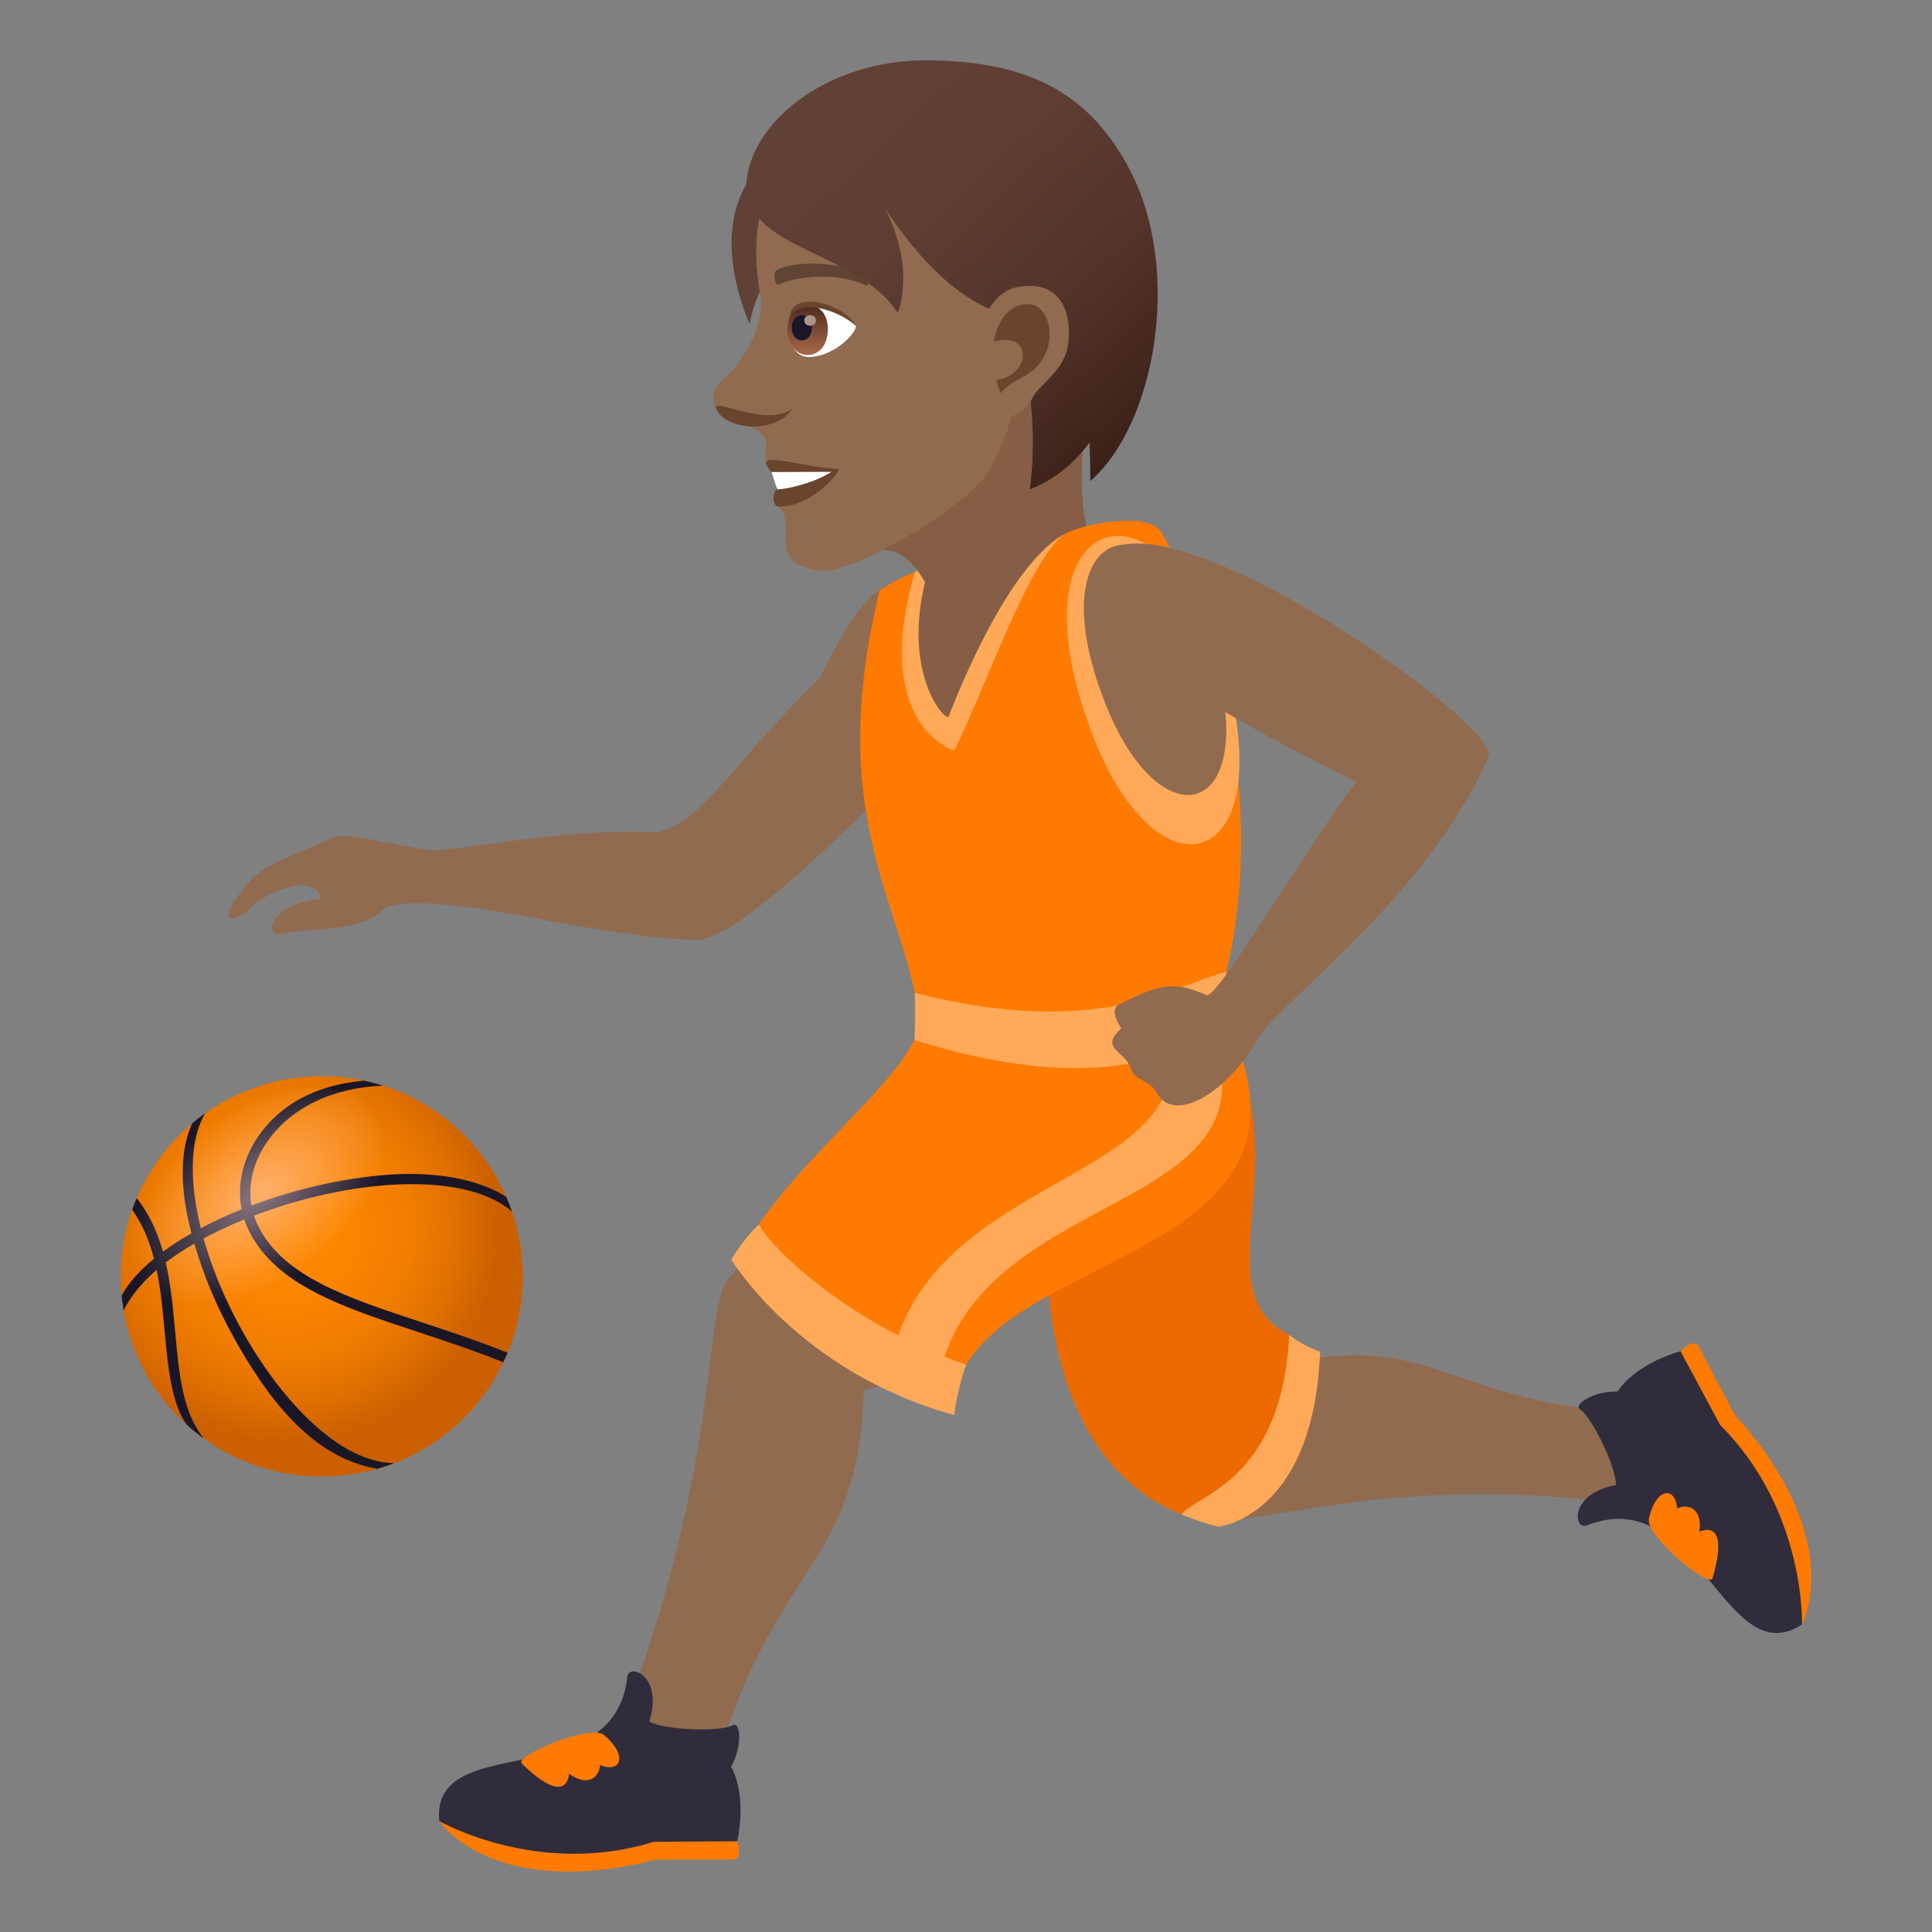 <?xml version="1.0" encoding="utf-8"?>
<!-- Generator: Adobe Illustrator 15.0.0, SVG Export Plug-In . SVG Version: 6.00 Build 0)  -->
<!DOCTYPE svg PUBLIC "-//W3C//DTD SVG 1.1//EN" "http://www.w3.org/Graphics/SVG/1.1/DTD/svg11.dtd">
<svg version="1.1" id="Layer_1" xmlns:x="http://ns.adobe.com/Extensibility/1.0/" xmlns:i="http://ns.adobe.com/AdobeIllustrator/10.0/" xmlns:graph="http://ns.adobe.com/Graphs/1.0/"
	 xmlns="http://www.w3.org/2000/svg" xmlns:xlink="http://www.w3.org/1999/xlink" xmlns:a="http://ns.adobe.com/AdobeSVGViewerExtensions/3.0/"
	 x="0px" y="0px" width="64px" height="64px" viewBox="0 0 64 64" enable-background="new 0 0 64 64" xml:space="preserve">
<rect x="0" y="0" width="64" height="64" fill="#808080" stroke="none"/>
<radialGradient id="SVGID_1_" cx="15.477" cy="72.096" r="7.21" gradientTransform="matrix(1.055 0 0 1.051 -6.872 -35.018)" gradientUnits="userSpaceOnUse">
	<stop  offset="0" style="stop-color:#FF8800"/>
	<stop  offset="0.291" style="stop-color:#FC8500"/>
	<stop  offset="0.528" style="stop-color:#F27E00"/>
	<stop  offset="0.745" style="stop-color:#E17000"/>
	<stop  offset="0.927" style="stop-color:#CC6000"/>
	<a:midPointStop  offset="0" style="stop-color:#FF8800"/>
	<a:midPointStop  offset="0.748" style="stop-color:#FF8800"/>
	<a:midPointStop  offset="0.927" style="stop-color:#CC6000"/>
</radialGradient>
<ellipse fill="url(#SVGID_1_)" cx="10.659" cy="42.283" rx="6.659" ry="6.631"/>
<path fill="#1A1626" d="M13.957,43.799c-2.453-0.809-4.566-1.506-5.402-3.182c-0.059-0.113-0.104-0.229-0.143-0.346
	c3.188-1.219,6.951-1.502,8.547-0.141c-0.057-0.162-0.119-0.32-0.184-0.475c-0.773-0.52-2.084-0.818-3.561-0.76
	c-1.539,0.063-3.297,0.441-4.885,1.039c-0.117-0.695,0.059-1.443,0.516-2.104c0.787-1.139,2.184-1.805,3.84-1.867
	c-0.205-0.064-0.416-0.121-0.627-0.166c-1.678,0.154-2.809,0.844-3.496,1.838c-0.525,0.758-0.715,1.625-0.559,2.426
	c-0.273,0.109-0.539,0.225-0.797,0.346c-0.191,0.092-0.375,0.184-0.553,0.279c-0.182-0.729-0.277-1.434-0.266-2.08
	c0.008-0.549,0.098-1.199,0.41-1.729c-0.148,0.105-0.295,0.219-0.434,0.338c-0.563,1.279-0.227,2.83-0.02,3.639
	c-0.348,0.197-0.664,0.4-0.943,0.609c-0.182-0.637-0.449-1.24-0.873-1.775c-0.055,0.125-0.105,0.252-0.148,0.381
	c0.346,0.492,0.57,1.043,0.723,1.625c-0.482,0.398-0.844,0.809-1.072,1.219c0.014,0.168,0.037,0.332,0.064,0.496
	c0.197-0.387,0.514-0.842,1.094-1.344c0.141,0.668,0.203,1.369,0.268,2.061c0.094,1.033,0.221,2.391,0.729,3.068
	c0.182,0.164,0.371,0.316,0.568,0.459c-0.709-0.867-0.824-2.146-0.953-3.559c-0.07-0.764-0.139-1.537-0.311-2.273
	c0.279-0.213,0.596-0.422,0.949-0.625c0.285,0.994,0.715,2.037,1.264,3.033c1.107,2.008,2.58,4.047,4.795,4.428
	c0.189-0.055,0.377-0.117,0.559-0.188c-0.422-0.006-0.865-0.121-1.326-0.348c-2.053-1.002-4.164-4.17-4.988-7.096
	c0.195-0.104,0.4-0.207,0.613-0.307c0.24-0.113,0.486-0.221,0.734-0.322c0.043,0.125,0.094,0.25,0.154,0.371
	c0.898,1.805,3.078,2.523,5.604,3.357c0.922,0.305,1.869,0.617,2.824,1.002c0.053-0.104,0.1-0.209,0.143-0.316
	C15.844,44.424,14.889,44.107,13.957,43.799z"/>
<radialGradient id="SVGID_2_" cx="568.561" cy="6.25" r="4.878" gradientTransform="matrix(0.36 0.465 -0.796 0.61 -191.103 -228.648)" gradientUnits="userSpaceOnUse">
	<stop  offset="0" style="stop-color:#FFDADA"/>
	<stop  offset="1" style="stop-color:#FFDADA;stop-opacity:0"/>
	<a:midPointStop  offset="0" style="stop-color:#FFDADA"/>
	<a:midPointStop  offset="0.486" style="stop-color:#FFDADA"/>
	<a:midPointStop  offset="1" style="stop-color:#FFDADA;stop-opacity:0"/>
</radialGradient>
<path opacity="0.5" fill="url(#SVGID_2_)" d="M10.191,42.041C8.047,43.684,5.523,44,4.555,42.746s-0.02-3.604,2.127-5.246
	c2.143-1.645,4.664-1.959,5.635-0.705C13.285,38.049,12.332,40.396,10.191,42.041z"/>
<path fill="#916B50" d="M27.15,22.463c-2.918,2.844-3.809,4.723-5.402,5.117c-2.447-0.203-6.574,0.578-7.348,0.586
	c-0.752,0.006-2.873-0.656-3.387-0.42c-2.172,0.996-2.449,0.91-3.238,2.09c-0.598,0.893,0.189,0.6,0.598,0.191
	c0.633-0.631,2.109-1.057,2.266-0.252c-1.656,0.143-1.943,1.252-1.33,1.158c1.58-0.248,2.545-0.057,3.381-0.799
	c0.338-0.299,1.762-0.34,4.916,0.262c2.773,0.527,4.516,0.742,5.484,0.742c1.639,0,7.115-5.852,7.115-5.852
	S31.145,14.346,27.15,22.463z"/>
<path fill="#916B50" d="M24.002,57.533c1.988-5.916,4.465-5.881,4.611-11.498c0.43-0.086,0.867-0.174,1.299-0.264
	c-0.369-2.602-1.51-3.98-3.26-5.055c-1.627,0.563-2.498,1.576-2.611,1.752c-0.662,1.041-0.309,6.303-3.248,14.074
	C20.553,57.176,23.895,57.854,24.002,57.533z"/>
<path fill="#FF7A00" d="M21.734,61.602h2.529c0.371,0,0.158-0.605,0.158-0.605s-2.363-1.443-9.871-0.67
	C14.551,60.326,16.285,62.982,21.734,61.602z"/>
<path fill="#302C3B" d="M24.217,58.529c0.393-0.705,0.307-1.508,0.063-1.381c-0.469,0.248-2.379,0.145-2.77-0.125
	c0.469-1.521-0.68-1.941-0.73-1.475c-0.43,3.936-6.514,1.725-6.229,4.777c0,0,3.26,1.879,7.1,0.689l2.771-0.02
	C24.758,59.361,24.217,58.529,24.217,58.529z"/>
<path fill="#FF7A00" d="M17.285,58.42c0.951,0.928,1.488,0.988,1.568,0.338c0.643,0.465,1.012,0.09,1.02-0.295
	c0.693,0.301,0.947-0.311,0.133-0.992C19.539,57.109,17.029,58.17,17.285,58.42z"/>
<path fill="#916B50" d="M53.457,46.756c-5.586-0.471-6.08-2.633-11.016-1.568c-0.168-0.355-0.336-0.715-0.506-1.072
	c-2.193,0.873-3.166,1.73-3.734,3.479c0.838,1.295,1.906,2.648,2.084,2.709c1.049,0.355,5.58-1.455,12.988-0.551
	C53.879,49.826,53.762,46.781,53.457,46.756z"/>
<path fill="#ED6A00" d="M34.715,40.445c0,0-0.736,7.652,4.43,9.723c0,0,3.332-0.439,3.561-5.947
	c-3.086-1.539,0.709-6.24-2.553-10.551L34.715,40.445z"/>
<path fill="#FFA959" d="M42.705,44.221c-0.23,4.871-3.135,5.316-3.561,5.947c0.393,0.164,0.795,0.303,1.207,0.404
	c0,0,3.152-0.283,3.381-5.791C43.301,44.621,42.977,44.43,42.705,44.221z"/>
<path fill="#855E45" d="M35.959,17.659c-3.254,8.578-6.857,12.063-6.523,1.838C30.578,19.309,32.963,16.909,35.959,17.659z"/>
<path fill="#FF7A00" d="M40.564,33.648l-10.27,0.805c-0.875,1.686-3.549,3.762-5.158,6.109c0,0,0.818,2.889,6.867,4.645
	C34.379,41.313,44.385,41.314,40.564,33.648z"/>
<path fill="#FFA959" d="M25.137,40.563c0,0-0.467,0.418-0.912,1.162c0,0,2.24,3.734,7.383,5.15c0.113-0.912,0.396-1.668,0.396-1.668
	C28.471,43.992,25.766,41.637,25.137,40.563z"/>
<path fill="#FFA959" d="M39.873,33.713l-1.457-0.189c2.426,5.563-7.09,5.002-8.781,11.104c0,0,0.895,0.654,1.506,0.832
	C32.631,39.135,43.104,40.25,39.873,33.713z"/>
<path fill="#FF7A00" d="M38.494,17.67c-0.477-0.861-2.98-0.158-3.172-0.029c-1.914,1.297-3.762,6.398-3.762,6.398
	c-0.234,0.043-2.459-1.18-0.979-4.781c0.357-0.867-1.439,0.291-1.439,0.291c-1.713,7.025,0.441,9.926,1.162,13.34
	c7.932,2.492,10.316-0.697,10.316-0.697S42.635,25.12,38.494,17.67z"/>
<path fill="#FFA959" d="M35.23,17.706c-2.008,1.152-3.809,6.045-3.809,6.045c-0.236,0.045-1.604-1.688-0.672-4.857
	c-0.305-0.131-0.451,0.07-0.451,0.07c-1.449,5.09,1.316,5.902,1.316,5.902C32.707,22.635,34.031,18.704,35.23,17.706z"/>
<path fill="#FFA959" d="M30.305,32.889c0.014,0.484,0.014,1-0.01,1.564c7.934,2.492,10.27-0.805,10.27-0.805
	s0.043-0.541,0.057-1.457C39.029,32.569,36.473,34.473,30.305,32.889z"/>
<path fill="#FFA959" d="M40.814,23.124c1.25,5.801-2.58,6.66-4.666,1.107C33.215,16.418,39.109,15.221,40.814,23.124z"/>
<path fill="#916B50" d="M40.426,22.538c0.99,4.596-2.031,5.195-3.785,0.832C34.051,16.918,39.008,15.952,40.426,22.538z"/>
<path fill="#916B50" d="M36.6,18.331c-2.146,2.473,5.576,6.176,8.334,7.572c-1.451,1.805-4.607,7.23-4.969,7.064
	c-1.057-0.475-1.518-0.387-2.885,0.304c-0.381,0.189,0.068,0.795,0.068,0.795c-0.752,0.662,0.113,0.752,0.291,1.287
	c0.164,0.496,0.617,0.373,0.887,0.857c0.607,1.082,2.438-0.145,3.324-1.773c0.635-1.166,5.59-4.646,7.666-9.378
	C49.754,24.063,38.896,16.342,36.6,18.331z"/>
<path fill="#FF7A00" d="M57.459,46.857l-1.182-2.24c-0.172-0.328-0.607,0.145-0.607,0.145s-0.17,2.766,4.021,9.051
	C59.691,53.813,61.225,51.035,57.459,46.857z"/>
<path fill="#302C3B" d="M53.586,46.096c-0.805-0.018-1.473,0.434-1.246,0.588c0.438,0.303,1.238,2.041,1.184,2.512
	c-1.563,0.295-1.395,1.508-0.959,1.336c3.674-1.461,4.564,4.961,7.127,3.281c0,0,0.135-3.764-2.709-6.607l-1.313-2.443
	C54.068,45.229,53.588,46.096,53.586,46.096z"/>
<path fill="#FF7A00" d="M56.73,52.281c0.375-1.275,0.178-1.777-0.434-1.547c0.109-0.783-0.395-0.936-0.738-0.762
	c-0.059-0.756-0.715-0.695-0.938,0.346C54.521,50.9,56.631,52.627,56.73,52.281z"/>
<path fill="#855E45" d="M28.813,18.338c1.27-0.605,2.197,1.232,2.633,3.178c1.465-1.99,2.41-3.475,4.543-4.096
	c-0.273-1.041-0.084-2.947-0.084-2.947C35.057,13.989,32.141,8.016,28.813,18.338z"/>
<path fill="#614036" d="M24.832,10.745c0.494-2.924,3.82-3.695,2.707-6.471C23.996,5.106,23.678,7.958,24.832,10.745z"/>
<path fill="#916B50" d="M29.844,3.167c-3.859,0.617-5.277,3.373-4.654,6.623c0.141,0.734-0.332,1.992-1.268,2.799
	c-0.338,0.295-0.371,0.682-0.205,0.943c0.326,0.51,1.043,0.514,1.342,0.705c0.668,0.426-0.002,0.896,0.502,1.4
	c0.229,0.229,0.885-0.076,0.191,1.137c0.77,0.563-0.516,1.92,1.467,2.129c1.041,0.109,4.832-2.119,5.512-3.271
	c0.791-1.342,0.918-2.516,0.918-2.516c2.963-0.855,4.01-3.441,3.371-6.148C36.127,3.18,32.346,2.768,29.844,3.167z"/>
<path fill="#69452D" d="M25.561,15.637c0.363,0.223,0.203,0.572,0.203,0.572c-0.174,0-0.217,0.574,0.041,0.574
	c0.904,0,1.734-0.775,2.006-1.246C26.395,15.469,24.842,14.831,25.561,15.637z"/>
<path fill="#FFFFFF" d="M25.561,15.637c0,0,0.139,0.494,0.203,0.572c0.283,0,1.207-0.205,1.775-0.578L25.561,15.637z"/>
<path fill="#69452D" d="M23.727,13.536c0.266,0.711,1.977,0.865,2.523,0C25.348,14.186,23.57,13.122,23.727,13.536z"/>
<path id="Path_2241_" fill="#5E4431" d="M28.697,9.122c-0.822-0.475-2.395-0.496-2.979-0.166c-0.127,0.064-0.043,0.514,0.063,0.471
	c0.816-0.352,2.131-0.361,2.895,0.029C28.777,9.506,28.82,9.188,28.697,9.122z"/>
<linearGradient id="SVGID_3_" gradientUnits="userSpaceOnUse" x1="37.318" y1="14.165" x2="27.659" y2="3.757">
	<stop  offset="0" style="stop-color:#3B2118"/>
	<stop  offset="0.088" style="stop-color:#42271E"/>
	<stop  offset="0.356" style="stop-color:#54352B"/>
	<stop  offset="0.647" style="stop-color:#5E3D33"/>
	<stop  offset="1" style="stop-color:#614036"/>
	<a:midPointStop  offset="0" style="stop-color:#3B2118"/>
	<a:midPointStop  offset="0.255" style="stop-color:#3B2118"/>
	<a:midPointStop  offset="1" style="stop-color:#614036"/>
</linearGradient>
<path fill="url(#SVGID_3_)" d="M30.635,5.934c3.117,3.033,3.883,7.172,3.48,10.275C38.389,14.629,39.58,4.905,30.635,5.934z"/>
<linearGradient id="SVGID_4_" gradientUnits="userSpaceOnUse" x1="38.298" y1="13.781" x2="27.802" y2="2.471">
	<stop  offset="0" style="stop-color:#3B2118"/>
	<stop  offset="0.088" style="stop-color:#42271E"/>
	<stop  offset="0.356" style="stop-color:#54352B"/>
	<stop  offset="0.647" style="stop-color:#5E3D33"/>
	<stop  offset="1" style="stop-color:#614036"/>
	<a:midPointStop  offset="0" style="stop-color:#3B2118"/>
	<a:midPointStop  offset="0.255" style="stop-color:#3B2118"/>
	<a:midPointStop  offset="1" style="stop-color:#614036"/>
</linearGradient>
<path fill="url(#SVGID_4_)" d="M36.119,15.936c2.168-1.898,3.039-6.969,1.326-10.271C36.182,3.223,34.24,1.993,30.635,2
	c-2.92,0.006-5.346,1.674-5.836,3.598c-0.684,2.682,3.555,2.576,4.941,4.773c0,0,0.621-1.455-0.434-3.484
	C33.848,13.737,36.08,7.34,36.119,15.936z"/>
<path fill="#916B50" d="M33.662,9.518c-1.441,0.299-1.891,3.553-0.811,4.26c0.15,0.1,0.939,0.188,1.357-0.609
	c0.23-0.443,1.059-0.893,1.174-1.758C35.529,10.303,35.094,9.223,33.662,9.518z"/>
<path id="Path_2240_" fill="#69452D" d="M33.738,10.122c-0.367,0.125-0.711,0.549-0.816,1.193c1.297-0.354,1.238,1.105,0.086,1.279
	c0.037,0.143,0.082,0.287,0.139,0.436c0.459-0.588,1.064-0.451,1.477-1.293C34.996,10.979,34.645,9.815,33.738,10.122z"/>
<path fill="#FFFFFF" d="M28.354,10.797c0.02,0.207-0.639,0.957-1.477,1.027c-0.477,0.041-0.648-0.328-0.756-0.727
	C26.018,9.514,27.883,10.077,28.354,10.797z"/>
<linearGradient id="Path_1_" gradientUnits="userSpaceOnUse" x1="26.756" y1="11.761" x2="26.756" y2="10.093">
	<stop  offset="0" style="stop-color:#A6694A"/>
	<stop  offset="1" style="stop-color:#4F2A1E"/>
	<a:midPointStop  offset="0" style="stop-color:#A6694A"/>
	<a:midPointStop  offset="0.5" style="stop-color:#A6694A"/>
	<a:midPointStop  offset="1" style="stop-color:#4F2A1E"/>
</linearGradient>
<path id="Path_2239_" fill="url(#Path_1_)" d="M26.088,10.897c0,1.152,1.336,1.152,1.336,0C27.424,9.825,26.088,9.825,26.088,10.897
	z"/>
<path id="Path_2238_" fill="#1A1626" d="M26.229,10.846c0,0.576,0.666,0.576,0.666,0C26.895,10.309,26.229,10.309,26.229,10.846z"/>
<path id="Path_2237_" fill="#AB968C" d="M26.641,10.612c0,0.24,0.387,0.24,0.387,0C27.027,10.385,26.641,10.385,26.641,10.612z"/>
<path fill="#69452D" d="M28.354,10.797c-0.359-0.721-2.148-1.244-2.197-0.271C26.408,9.874,27.736,10.231,28.354,10.797z"/>
</svg>

